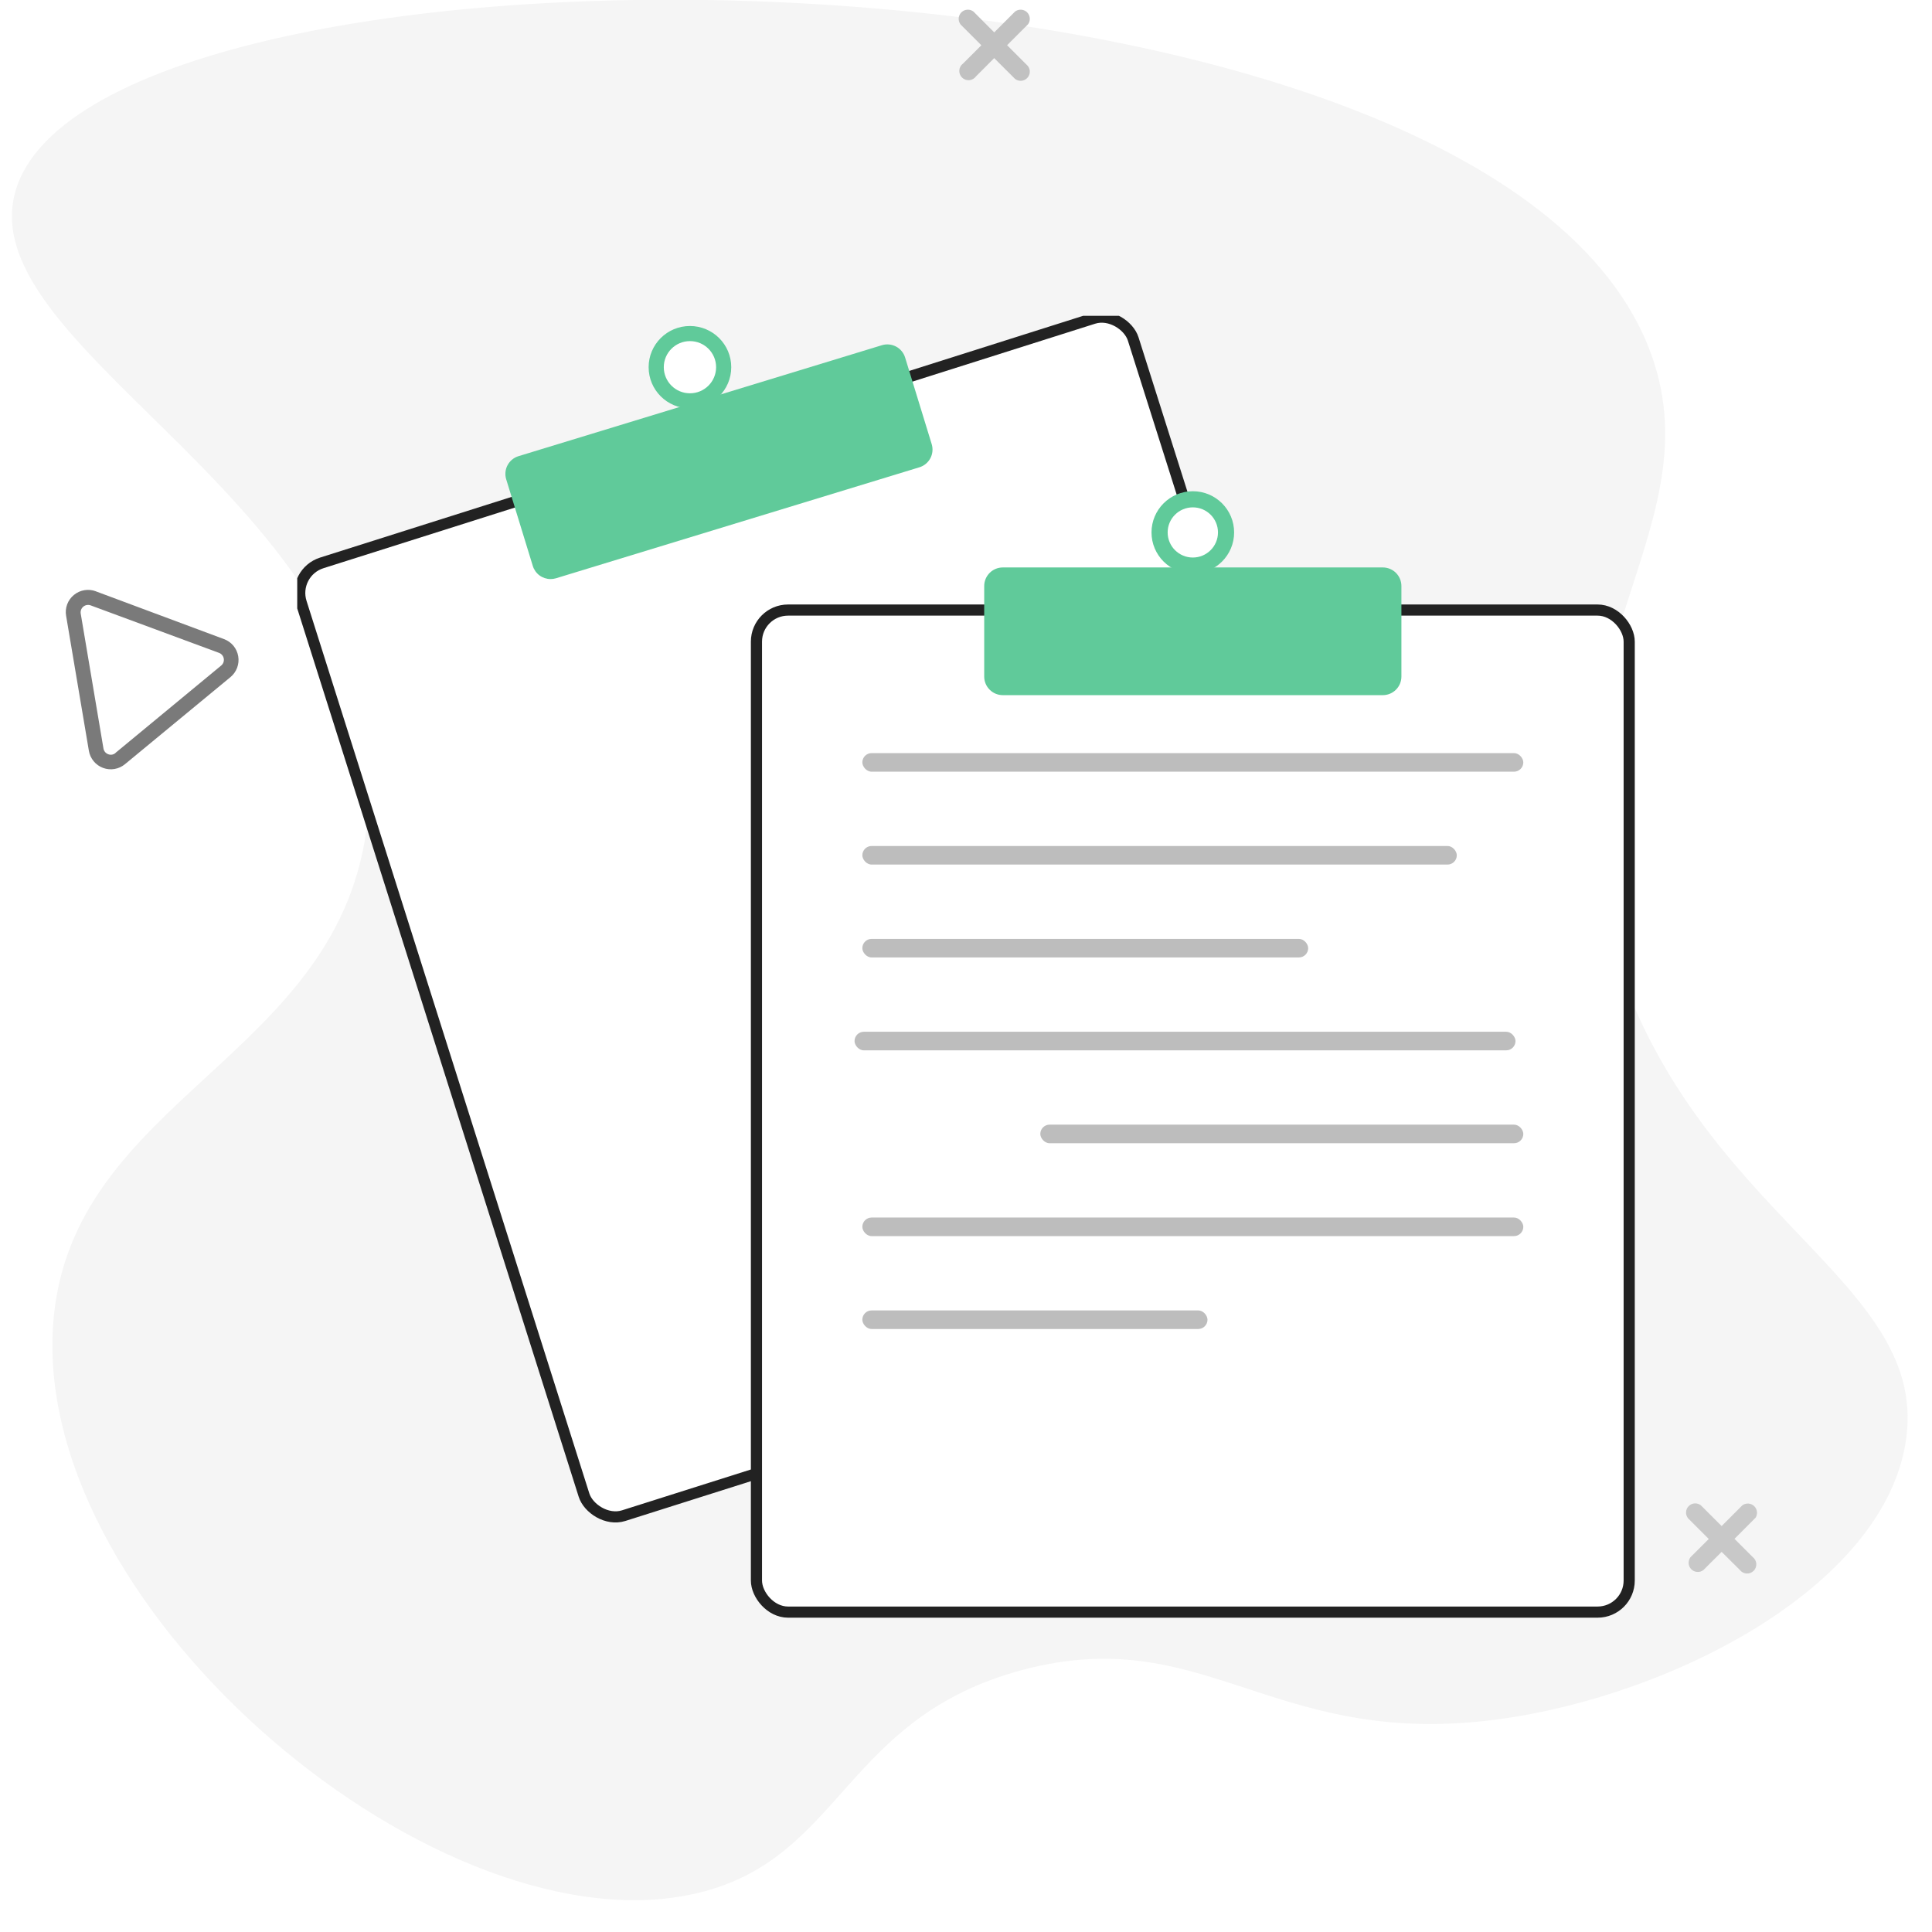 <svg width="104" height="104" viewBox="0 0 104 104" fill="none" xmlns="http://www.w3.org/2000/svg">
<rect x="0" y="0" width="104" height="104" fill="#333333" stroke="none"/>
<g clip-path="url(#clip0)">
<path d="M104 0H0V104H104V0Z" fill="white"/>
<path d="M88.919 19.163C92.305 28.759 82.37 35.655 86.663 50.543C91.008 65.609 104.154 68.84 102.555 77.801C101.126 85.816 89.104 91.697 79.719 92.661C68.309 93.831 64.657 87.346 55.057 89.888C45.41 92.458 45.371 100.008 37.615 101.889C23.868 105.233 1.802 86.897 2.856 71.343C3.692 58.995 18.502 57.014 19.794 44.072C21.453 27.465 -1.734 19.034 0.843 10.256C5.271 -4.794 80.569 -4.5 88.919 19.163Z" fill="#F5F5F5"/>
<g clip-path="url(#clip1)">
<rect x="15.701" y="30.814" width="46.98" height="53.8" rx="1.7" transform="rotate(-17.58 15.701 30.814)" fill="white" stroke="#222222" stroke-width="0.6"/>
<path d="M61.708 32.764H42.307C41.865 32.764 41.441 32.939 41.129 33.251C40.816 33.563 40.64 33.986 40.639 34.427V77.429L40.417 77.496L35.658 78.95C35.432 79.018 35.189 78.995 34.98 78.885C34.772 78.774 34.616 78.586 34.547 78.361L20.39 32.243C20.322 32.019 20.345 31.776 20.456 31.568C20.566 31.36 20.755 31.205 20.981 31.136L28.315 28.896L49.577 22.406L56.911 20.166C57.023 20.132 57.14 20.12 57.256 20.131C57.372 20.142 57.485 20.176 57.588 20.23C57.692 20.285 57.783 20.359 57.857 20.449C57.932 20.539 57.987 20.642 58.022 20.754L61.64 32.542L61.708 32.764Z" fill="white"/>
<path d="M29.638 31.171C29.424 31.171 29.215 31.102 29.043 30.976C28.871 30.849 28.744 30.67 28.681 30.465L27.249 25.801C27.21 25.675 27.197 25.544 27.21 25.413C27.222 25.283 27.26 25.156 27.322 25.041C27.384 24.925 27.468 24.822 27.569 24.739C27.67 24.656 27.787 24.593 27.913 24.555L47.472 18.583C47.726 18.505 48 18.532 48.235 18.656C48.469 18.78 48.644 18.992 48.722 19.244L50.154 23.909C50.231 24.162 50.205 24.436 50.081 24.669C49.956 24.903 49.744 25.078 49.49 25.155L29.931 31.128C29.836 31.157 29.737 31.171 29.638 31.171Z" fill="#60CA9A"/>
<path d="M37.139 21.984C38.367 21.984 39.363 20.991 39.363 19.766C39.363 18.542 38.367 17.549 37.139 17.549C35.911 17.549 34.916 18.542 34.916 19.766C34.916 20.991 35.911 21.984 37.139 21.984Z" fill="#60CA9A"/>
<path d="M37.14 21.171C37.918 21.171 38.548 20.542 38.548 19.767C38.548 18.991 37.918 18.362 37.14 18.362C36.363 18.362 35.732 18.991 35.732 19.767C35.732 20.542 36.363 21.171 37.14 21.171Z" fill="white"/>
<rect x="40.72" y="32.84" width="46.98" height="53.94" rx="1.7" fill="white" stroke="#222222" stroke-width="0.6"/>
<path d="M82.998 81.547H45.422C45.171 81.547 44.931 81.448 44.754 81.271C44.577 81.094 44.477 80.855 44.477 80.605V35.701C44.477 35.451 44.577 35.212 44.754 35.035C44.931 34.858 45.171 34.759 45.422 34.759H82.998C83.249 34.759 83.489 34.858 83.666 35.035C83.843 35.212 83.943 35.451 83.943 35.701V80.605C83.943 80.855 83.843 81.094 83.666 81.271C83.489 81.448 83.249 81.547 82.998 81.547Z" fill="white"/>
<rect x="46.42" y="40.54" width="35.58" height="1" rx="0.5" fill="#BDBDBD"/>
<rect x="46.42" y="45.54" width="32" height="1" rx="0.5" fill="#BDBDBD"/>
<rect x="46.42" y="50.54" width="24" height="1" rx="0.5" fill="#BDBDBD"/>
<rect x="46" y="55.54" width="35.58" height="1" rx="0.5" fill="#BDBDBD"/>
<rect x="56" y="60.54" width="26" height="1" rx="0.5" fill="#BDBDBD"/>
<rect x="46.42" y="65.54" width="35.58" height="1" rx="0.5" fill="#BDBDBD"/>
<rect x="46.42" y="70.54" width="18.58" height="1" rx="0.5" fill="#BDBDBD"/>
<path d="M74.437 37.42H53.981C53.716 37.42 53.461 37.315 53.274 37.127C53.086 36.94 52.981 36.687 52.98 36.422V31.544C52.981 31.279 53.086 31.026 53.274 30.838C53.461 30.651 53.716 30.546 53.981 30.546H74.437C74.702 30.546 74.957 30.651 75.144 30.838C75.332 31.026 75.437 31.279 75.438 31.544V36.422C75.437 36.687 75.332 36.94 75.144 37.127C74.957 37.315 74.702 37.42 74.437 37.42Z" fill="#60CA9A"/>
<path d="M64.21 30.878C65.438 30.878 66.433 29.886 66.433 28.661C66.433 27.436 65.438 26.443 64.21 26.443C62.982 26.443 61.986 27.436 61.986 28.661C61.986 29.886 62.982 30.878 64.21 30.878Z" fill="#60CA9A"/>
<path d="M64.21 30.012C64.958 30.012 65.564 29.407 65.564 28.661C65.564 27.915 64.958 27.311 64.21 27.311C63.462 27.311 62.855 27.915 62.855 28.661C62.855 29.407 63.462 30.012 64.21 30.012Z" fill="white"/>
</g>
<path d="M55.333 1.313L54.212 2.434L55.333 3.555C55.406 3.65 55.442 3.769 55.434 3.888C55.426 4.008 55.375 4.121 55.29 4.205C55.206 4.29 55.093 4.341 54.973 4.349C54.854 4.357 54.735 4.321 54.64 4.248L53.519 3.128L52.539 4.11C52.497 4.168 52.443 4.217 52.38 4.253C52.318 4.288 52.248 4.31 52.176 4.316C52.104 4.321 52.032 4.312 51.964 4.287C51.897 4.262 51.835 4.223 51.784 4.172C51.733 4.121 51.694 4.059 51.669 3.992C51.644 3.924 51.634 3.852 51.64 3.78C51.646 3.708 51.667 3.638 51.703 3.575C51.739 3.513 51.787 3.458 51.846 3.416L52.826 2.437L51.707 1.316C51.634 1.22 51.599 1.102 51.606 0.982C51.614 0.863 51.666 0.75 51.75 0.665C51.835 0.581 51.948 0.53 52.067 0.522C52.187 0.514 52.305 0.549 52.401 0.622L53.519 1.743L54.64 0.622C54.735 0.549 54.854 0.514 54.973 0.522C55.093 0.53 55.206 0.581 55.29 0.665C55.375 0.75 55.426 0.863 55.434 0.982C55.442 1.102 55.406 1.22 55.333 1.316V1.313Z" fill="#C1C1C1"/>
<path opacity="0.79" d="M94.485 81.716L93.369 82.837L94.349 83.817C94.405 83.86 94.451 83.914 94.484 83.976C94.518 84.038 94.537 84.106 94.542 84.177C94.547 84.247 94.536 84.318 94.511 84.384C94.487 84.45 94.448 84.509 94.398 84.559C94.348 84.609 94.288 84.648 94.222 84.672C94.157 84.697 94.086 84.708 94.016 84.703C93.945 84.698 93.877 84.679 93.815 84.645C93.753 84.612 93.698 84.566 93.656 84.51L92.676 83.537L91.694 84.517C91.598 84.59 91.48 84.626 91.36 84.618C91.241 84.61 91.128 84.559 91.043 84.474C90.959 84.389 90.907 84.276 90.9 84.157C90.892 84.037 90.927 83.919 91 83.824L91.983 82.844L90.862 81.723C90.789 81.628 90.753 81.509 90.761 81.39C90.769 81.27 90.82 81.157 90.905 81.073C90.989 80.988 91.102 80.937 91.222 80.929C91.341 80.921 91.46 80.957 91.555 81.029L92.676 82.148L93.794 81.029C93.89 80.961 94.007 80.929 94.124 80.938C94.242 80.948 94.352 80.999 94.435 81.082C94.519 81.165 94.57 81.275 94.579 81.393C94.589 81.51 94.556 81.627 94.488 81.723L94.485 81.716Z" fill="#BDBDBD"/>
<path d="M5.158 31.831L12.061 34.404C12.258 34.477 12.433 34.601 12.567 34.763C12.7 34.925 12.789 35.12 12.824 35.327C12.859 35.534 12.839 35.747 12.765 35.944C12.692 36.141 12.568 36.315 12.406 36.449L6.725 41.138C6.563 41.272 6.369 41.36 6.162 41.395C5.955 41.43 5.743 41.409 5.546 41.336C5.349 41.263 5.175 41.139 5.042 40.977C4.908 40.816 4.819 40.622 4.784 40.415L3.559 33.151C3.522 32.944 3.542 32.73 3.616 32.533C3.689 32.335 3.814 32.161 3.977 32.028C4.139 31.893 4.333 31.804 4.541 31.77C4.748 31.735 4.961 31.755 5.158 31.829V31.831ZM6.219 40.526L11.897 35.834C11.954 35.79 11.998 35.731 12.024 35.664C12.05 35.597 12.058 35.524 12.046 35.453C12.034 35.382 12.003 35.316 11.957 35.261C11.91 35.206 11.85 35.164 11.782 35.141L4.878 32.587C4.813 32.563 4.742 32.557 4.673 32.569C4.604 32.581 4.539 32.611 4.485 32.655C4.432 32.7 4.39 32.758 4.365 32.823C4.341 32.889 4.334 32.959 4.345 33.029L5.569 40.292C5.581 40.361 5.611 40.426 5.655 40.48C5.7 40.534 5.758 40.575 5.824 40.6C5.889 40.626 5.961 40.633 6.031 40.622C6.1 40.61 6.165 40.579 6.219 40.533V40.526Z" fill="#7A7A7A"/>
</g>
<defs>
<clipPath id="clip0">
<rect width="104" height="104" fill="white"/>
</clipPath>
<clipPath id="clip1">
<rect width="72" height="70.091" fill="white" transform="translate(16 17)"/>
</clipPath>
</defs>
</svg>
